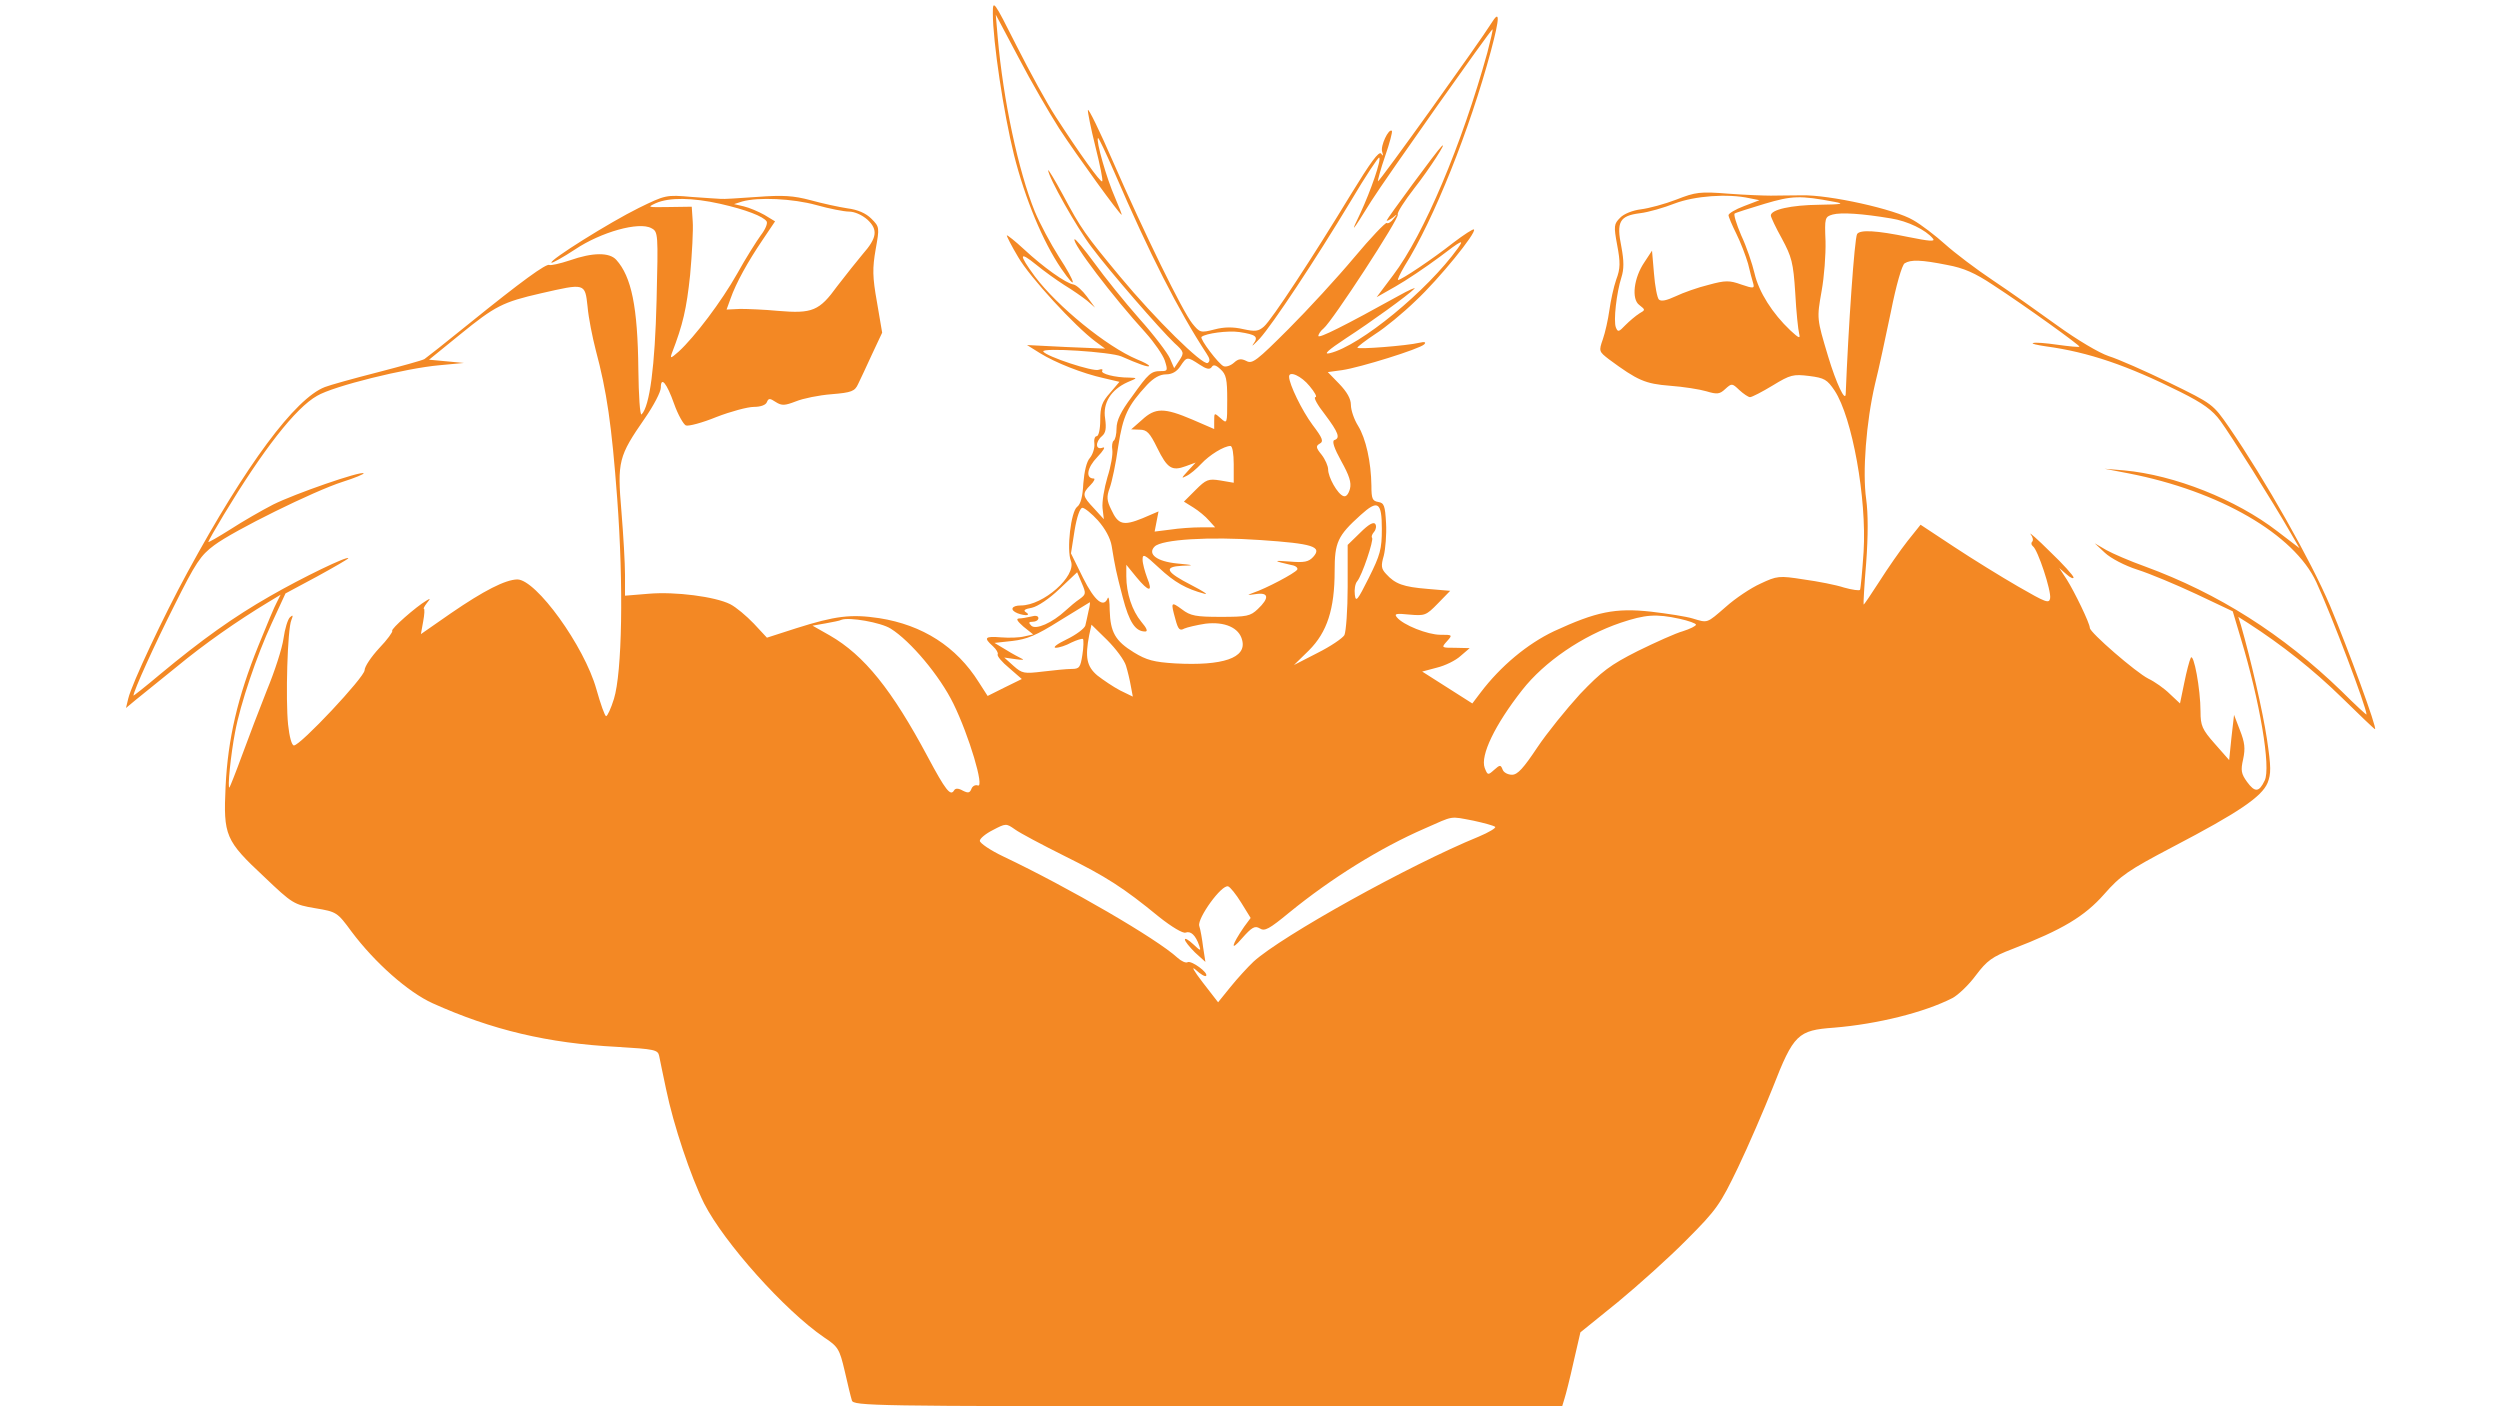 <?xml version="1.0" standalone="no"?>
<!DOCTYPE svg PUBLIC "-//W3C//DTD SVG 20010904//EN"
 "http://www.w3.org/TR/2001/REC-SVG-20010904/DTD/svg10.dtd">
<svg version="1.0" xmlns="http://www.w3.org/2000/svg" fill="#f38824"
 width="768pt" height="432pt" viewBox="0 0 768 432"
 preserveAspectRatio="xMidYMid meet">
<g transform="translate(0,432) scale(0.1,-0.1)"
 stroke="none">
<path d="M3050 4279 c0 -86 33 -306 65 -435 34 -135 89 -267 145 -349 51 -74
46 -45 -7 36 -26 41 -59 103 -74 139 -51 126 -97 342 -114 535 l-6 70 70 -132
c38 -73 95 -171 125 -218 55 -84 186 -265 192 -265 1 0 -8 24 -21 54 -25 56
-59 175 -52 182 2 2 25 -47 52 -109 106 -246 195 -421 282 -554 10 -15 11 -23
3 -28 -15 -9 -162 136 -269 265 -107 129 -120 147 -176 252 -25 46 -45 79 -45
75 0 -20 88 -177 134 -237 56 -75 209 -251 254 -294 30 -27 30 -30 15 -53
l-16 -24 -13 30 c-7 16 -49 72 -94 122 -45 51 -107 128 -138 171 -31 42 -58
75 -61 73 -9 -10 116 -175 219 -288 26 -29 52 -67 58 -84 10 -31 9 -33 -11
-33 -31 0 -38 -6 -90 -79 -34 -45 -47 -73 -47 -97 0 -18 -4 -35 -9 -38 -4 -3
-6 -16 -4 -28 2 -13 -4 -50 -15 -84 -10 -34 -17 -76 -15 -95 l4 -34 -30 33
c-36 38 -38 45 -11 72 11 11 15 20 10 20 -26 0 -21 33 11 66 19 20 26 32 17
29 -23 -9 -24 17 -3 35 12 10 14 24 10 54 -8 48 18 89 69 112 31 13 31 13 5
14 -44 0 -89 12 -83 21 3 5 -2 6 -11 3 -16 -7 -161 41 -170 56 -8 13 208 -1
240 -15 52 -23 85 -35 85 -29 0 3 -17 12 -37 20 -93 39 -245 163 -314 255 -50
68 -49 79 4 36 23 -19 62 -47 87 -63 25 -15 56 -37 70 -48 l24 -21 -25 34
c-14 19 -32 35 -41 37 -23 3 -94 54 -152 108 -27 25 -51 44 -53 43 -1 -2 14
-32 35 -67 35 -61 174 -212 237 -259 l30 -22 -120 5 -120 6 40 -25 c47 -29
129 -62 197 -77 l47 -11 -29 -34 c-25 -28 -30 -43 -30 -83 0 -29 -5 -50 -11
-50 -6 0 -9 -11 -7 -24 1 -13 -5 -32 -14 -43 -10 -11 -17 -41 -20 -78 -2 -40
-8 -64 -19 -72 -19 -14 -33 -132 -19 -167 17 -46 -85 -136 -154 -136 -29 0
-35 -14 -10 -24 24 -9 42 -7 26 3 -10 6 -4 10 18 14 18 4 54 28 85 58 l54 51
14 -33 c14 -32 13 -35 -6 -49 -12 -8 -31 -24 -44 -36 -40 -37 -91 -60 -105
-46 -9 9 -8 12 5 12 9 0 17 5 17 11 0 7 -9 9 -22 5 -13 -3 -30 -6 -38 -6 -10
-1 -4 -9 14 -25 l30 -24 -27 -6 c-15 -4 -47 -5 -72 -3 -50 4 -54 -1 -25 -27
11 -10 17 -21 15 -25 -3 -5 13 -24 35 -42 l39 -34 -53 -26 -52 -26 -27 42
c-69 110 -173 176 -306 197 -87 13 -135 7 -255 -31 l-90 -29 -40 43 c-23 24
-55 51 -73 60 -46 23 -168 39 -250 32 l-73 -6 0 64 c0 35 -5 122 -11 195 -13
154 -9 169 72 286 27 39 49 81 49 94 0 36 18 15 41 -50 12 -34 29 -63 36 -66
8 -3 50 8 94 26 44 17 96 31 115 31 21 0 37 6 40 15 5 12 9 12 27 0 19 -12 28
-11 62 2 22 9 71 19 110 22 61 5 71 9 81 31 7 14 26 55 43 92 l31 66 -16 94
c-14 78 -14 104 -4 162 12 67 12 69 -13 94 -17 17 -42 28 -74 32 -26 4 -77 15
-113 25 -53 14 -84 16 -165 10 -55 -4 -104 -7 -110 -6 -5 0 -46 3 -90 6 -79 7
-81 6 -163 -34 -89 -44 -276 -161 -268 -168 2 -2 35 16 73 41 79 53 196 86
234 65 21 -11 21 -16 16 -222 -5 -202 -21 -325 -46 -350 -5 -5 -9 57 -10 138
-2 192 -21 285 -68 337 -21 23 -72 23 -143 -2 -30 -10 -58 -16 -62 -14 -9 6
-86 -50 -248 -181 -69 -56 -130 -104 -136 -108 -6 -4 -72 -22 -145 -41 -74
-19 -146 -39 -161 -45 -91 -35 -242 -238 -422 -569 -73 -134 -171 -342 -182
-388 l-7 -29 30 25 c17 14 73 59 125 101 86 71 186 141 282 199 l38 23 -11
-22 c-7 -12 -32 -72 -57 -134 -64 -158 -94 -287 -101 -433 -7 -151 -1 -166
119 -278 86 -82 91 -85 156 -96 66 -11 68 -12 112 -72 72 -96 174 -186 249
-220 182 -82 354 -123 567 -134 116 -7 125 -9 129 -28 2 -12 12 -57 21 -101
23 -112 76 -269 117 -352 62 -121 247 -328 368 -411 44 -29 48 -36 64 -104 9
-40 19 -81 22 -90 4 -17 65 -18 1093 -18 l1089 0 7 23 c4 12 17 63 28 113 l21
91 115 93 c63 52 159 138 213 193 91 91 102 108 156 220 32 67 80 178 107 246
64 164 77 176 188 184 134 11 278 47 364 91 17 9 50 40 72 70 34 45 50 57 113
81 153 59 221 100 281 168 50 57 73 73 212 146 199 104 272 153 290 196 11 28
11 48 -2 135 -13 86 -49 242 -80 350 l-8 25 30 -19 c104 -67 201 -144 287
-228 55 -54 101 -98 103 -98 8 0 -82 245 -138 379 -59 139 -200 388 -310 548
-50 72 -50 72 -183 137 -74 36 -158 73 -187 82 -30 10 -97 50 -158 94 -58 42
-147 105 -198 139 -51 34 -117 84 -147 111 -29 26 -73 60 -98 74 -55 33 -257
78 -342 76 -33 0 -76 -1 -95 -1 -19 0 -78 2 -130 6 -88 7 -101 5 -160 -18 -36
-14 -85 -27 -109 -30 -25 -3 -53 -14 -64 -26 -19 -19 -20 -25 -9 -84 10 -53
10 -72 -3 -106 -8 -23 -17 -65 -21 -94 -4 -29 -13 -69 -20 -89 -13 -37 -12
-38 19 -62 88 -65 111 -75 187 -81 41 -3 92 -11 112 -17 33 -10 41 -9 58 7 20
18 21 18 43 -3 13 -12 28 -22 33 -22 6 0 37 16 70 36 54 33 63 35 112 29 47
-6 55 -11 78 -45 54 -82 99 -331 89 -495 -4 -60 -9 -113 -11 -117 -2 -3 -24 0
-49 7 -24 8 -80 19 -124 25 -76 12 -82 11 -133 -13 -29 -13 -77 -45 -106 -71
-60 -52 -55 -50 -102 -36 -19 6 -77 15 -128 21 -110 12 -168 0 -298 -60 -82
-39 -164 -107 -226 -189 l-25 -33 -77 49 -77 49 45 12 c25 6 58 22 73 36 l28
24 -44 1 c-43 0 -44 0 -26 20 18 20 17 20 -20 20 -39 0 -115 30 -134 54 -9 11
-1 12 39 8 47 -4 51 -3 87 34 l38 39 -70 6 c-74 6 -99 15 -127 46 -15 16 -16
25 -7 56 5 20 9 65 7 100 -3 54 -6 62 -24 65 -18 3 -21 10 -21 50 -1 73 -17
145 -41 184 -12 19 -22 48 -22 64 0 19 -12 40 -36 65 l-35 36 44 6 c55 8 238
65 252 79 7 7 2 9 -15 5 -37 -9 -190 -21 -190 -15 0 3 25 22 55 42 30 19 86
65 124 102 71 66 188 210 179 219 -2 3 -31 -16 -64 -41 -62 -49 -159 -114
-169 -114 -3 0 6 19 20 43 90 143 200 419 265 660 28 105 28 129 1 85 -32 -52
-344 -488 -348 -485 -1 2 8 37 22 77 14 40 23 75 21 78 -10 9 -36 -47 -30 -64
4 -13 3 -15 -3 -6 -7 9 -33 -27 -93 -125 -117 -193 -243 -385 -267 -406 -17
-15 -27 -16 -64 -8 -30 7 -58 7 -88 -1 -43 -11 -45 -10 -68 18 -30 37 -148
278 -244 498 -40 92 -75 164 -77 158 -1 -5 9 -56 23 -112 14 -56 24 -104 21
-107 -5 -5 -70 86 -142 197 -27 41 -81 140 -121 219 -71 141 -73 143 -73 100z
m1519 -121 c-78 -282 -195 -559 -289 -683 l-51 -68 58 33 c32 18 93 59 136 91
68 52 76 55 56 27 -94 -131 -301 -301 -394 -323 -21 -5 -6 9 50 46 77 50 189
131 210 152 6 6 -17 -4 -49 -22 -166 -92 -246 -132 -246 -123 0 5 7 16 16 23
27 22 234 340 228 350 -3 5 20 41 51 81 45 57 105 150 83 128 -14 -13 -168
-223 -168 -227 0 -3 8 1 18 8 15 13 16 12 3 -3 -7 -10 -17 -16 -21 -13 -4 2
-49 -45 -100 -106 -51 -61 -142 -160 -202 -220 -97 -97 -111 -108 -129 -98
-16 8 -25 7 -38 -5 -10 -9 -24 -14 -32 -11 -15 6 -74 84 -68 90 13 11 81 20
116 15 52 -8 60 -14 43 -37 -7 -10 2 -2 20 17 39 43 170 240 280 423 45 76 85
136 87 133 7 -7 -26 -102 -58 -171 -32 -66 -28 -62 34 38 43 68 367 527 372
527 2 0 -6 -33 -16 -72z m806 -447 l30 -6 -47 -18 c-27 -10 -48 -23 -48 -28 0
-5 11 -31 24 -57 13 -26 29 -68 36 -92 6 -25 13 -52 16 -61 4 -15 1 -16 -37
-3 -36 13 -49 13 -100 -1 -33 -8 -78 -24 -101 -35 -28 -13 -45 -17 -52 -10 -5
5 -12 41 -15 80 l-6 70 -23 -35 c-33 -48 -41 -114 -16 -132 19 -15 19 -15 0
-26 -11 -7 -30 -23 -43 -36 -20 -21 -23 -22 -29 -7 -8 20 2 107 17 154 8 25 8
50 0 93 -16 78 -6 96 57 104 26 3 74 17 107 30 61 23 162 31 230 16z m260 -11
c33 -6 24 -8 -46 -9 -87 -1 -149 -15 -149 -33 0 -5 15 -37 34 -71 30 -56 35
-73 41 -167 3 -58 9 -114 12 -125 4 -16 0 -15 -27 10 -55 52 -97 118 -110 175
-7 30 -25 83 -41 117 -15 35 -24 65 -20 67 4 3 46 16 92 30 84 25 109 26 214
6z m-3423 -6 c80 -18 133 -39 143 -54 4 -6 -4 -25 -18 -43 -13 -18 -46 -70
-72 -117 -49 -87 -131 -195 -180 -240 -25 -22 -27 -22 -21 -5 34 88 45 136 56
240 6 66 10 140 8 165 l-3 45 -70 -1 c-66 -1 -68 -1 -40 12 41 18 112 17 197
-2z m296 -4 c39 -11 85 -20 100 -20 17 0 40 -10 57 -25 33 -31 29 -56 -15
-106 -16 -19 -51 -63 -78 -98 -55 -76 -76 -85 -182 -76 -41 4 -94 6 -116 6
l-42 -2 12 33 c17 49 54 115 98 180 l39 58 -33 20 c-18 10 -46 22 -63 26 l-30
7 25 8 c49 14 156 9 228 -11z m3301 -41 c51 -8 107 -35 129 -62 8 -10 -11 -8
-76 5 -97 20 -148 23 -157 9 -8 -13 -27 -288 -35 -491 -1 -27 -29 32 -54 115
-35 117 -35 116 -20 201 8 44 13 112 12 153 -3 72 -2 75 22 82 26 7 90 3 179
-12z m173 -143 c50 -9 86 -25 140 -61 100 -65 269 -187 266 -190 -2 -2 -32 1
-68 6 -35 5 -69 8 -75 5 -5 -2 13 -6 40 -10 132 -18 251 -59 413 -140 70 -35
99 -56 123 -89 31 -42 162 -250 214 -341 l29 -50 -68 52 c-127 98 -317 173
-471 187 l-60 5 73 -14 c279 -54 510 -187 578 -335 47 -102 154 -384 154 -406
0 -2 -35 30 -77 72 -181 175 -378 300 -604 383 -45 16 -98 39 -118 50 l-36 21
31 -29 c18 -17 62 -40 100 -52 38 -12 119 -46 181 -75 l112 -53 25 -84 c58
-191 93 -397 73 -436 -17 -36 -30 -37 -54 -4 -18 25 -20 35 -12 70 7 33 5 51
-10 89 l-18 47 -8 -70 -7 -69 -44 50 c-39 44 -44 56 -44 99 0 69 -21 182 -30
165 -4 -8 -13 -42 -20 -77 l-13 -63 -31 29 c-17 17 -47 38 -66 47 -38 19 -180
142 -180 156 0 14 -47 111 -71 149 l-23 35 22 -19 c12 -11 22 -15 22 -10 0 5
-32 41 -72 79 -39 39 -67 63 -60 54 7 -9 9 -19 5 -23 -4 -4 -3 -10 2 -14 15
-10 57 -137 53 -160 -3 -17 -13 -13 -98 36 -52 30 -141 85 -197 122 l-103 68
-40 -50 c-22 -28 -61 -84 -87 -125 -26 -40 -47 -72 -48 -70 -1 1 2 59 8 129 6
82 6 150 0 194 -12 83 0 238 27 354 12 47 33 147 49 223 16 81 34 143 42 148
19 12 51 11 131 -5z m-4177 -128 c3 -35 15 -94 25 -133 34 -127 49 -229 66
-456 20 -269 15 -535 -10 -616 -9 -29 -20 -53 -24 -53 -4 0 -17 37 -30 83 -37
132 -185 337 -243 337 -37 -1 -102 -34 -204 -104 l-92 -64 7 39 c4 21 5 39 2
39 -2 0 2 8 9 17 12 15 12 16 -1 8 -31 -18 -111 -88 -105 -93 2 -3 -15 -27
-40 -53 -25 -27 -45 -57 -45 -68 0 -21 -197 -231 -217 -231 -7 0 -14 27 -18
64 -8 77 -2 293 10 321 6 15 5 17 -4 9 -7 -6 -16 -36 -20 -65 -4 -30 -27 -101
-51 -159 -23 -58 -57 -147 -76 -199 -19 -52 -37 -97 -39 -100 -7 -6 4 102 17
169 16 87 67 237 113 336 l42 91 97 52 c53 29 96 54 96 56 0 9 -141 -59 -240
-116 -112 -64 -209 -133 -339 -241 -45 -38 -81 -66 -81 -65 0 14 64 155 126
278 65 130 80 153 122 184 60 45 307 167 395 195 38 12 66 24 64 26 -8 8 -212
-63 -278 -96 -35 -18 -94 -52 -131 -76 -38 -24 -68 -41 -68 -39 0 3 21 40 47
83 120 199 221 329 287 366 50 30 273 85 376 94 l75 7 -53 5 -54 5 96 78 c107
87 130 99 248 126 136 31 135 32 143 -41z m1880 -178 c21 -14 31 -16 37 -8 5
9 13 7 27 -6 18 -16 21 -31 21 -94 0 -74 0 -75 -20 -57 -20 18 -20 17 -20 -8
l0 -25 -67 29 c-87 37 -114 37 -155 -1 l-33 -29 26 -1 c22 0 31 -9 54 -56 31
-63 45 -72 88 -56 l30 11 -24 -26 c-20 -22 -21 -24 -4 -15 11 5 31 22 45 37
25 27 70 55 90 55 6 0 10 -24 10 -56 l0 -57 -41 7 c-37 6 -44 3 -76 -29 l-36
-36 29 -18 c16 -10 38 -28 48 -40 l19 -21 -45 0 c-25 0 -67 -3 -93 -7 l-48 -6
6 31 6 31 -49 -21 c-59 -24 -75 -20 -96 26 -14 28 -15 40 -5 67 7 19 19 76 26
127 15 96 29 125 89 190 20 21 39 32 58 32 18 0 33 8 44 25 20 30 21 30 59 5z
m338 -66 c16 -19 24 -34 18 -34 -7 0 6 -24 29 -53 42 -56 48 -73 29 -79 -8 -3
0 -26 21 -64 25 -45 32 -66 27 -86 -5 -17 -12 -25 -20 -22 -18 6 -47 58 -47
82 0 10 -9 31 -20 45 -18 22 -18 27 -6 34 13 7 9 17 -22 58 -32 43 -72 125
-72 148 0 19 38 2 63 -29z m222 -439 c0 -62 -5 -80 -40 -150 -35 -70 -40 -76
-43 -52 -2 16 1 34 7 41 15 17 52 128 46 134 -3 3 0 11 6 18 6 7 8 18 4 24 -5
8 -21 -1 -46 -26 l-39 -38 0 -129 c0 -70 -5 -137 -10 -148 -6 -10 -43 -35 -83
-55 l-72 -37 46 45 c56 56 79 127 79 244 0 88 9 108 80 172 53 48 65 40 65
-43z m-872 26 c22 -25 38 -54 42 -78 11 -67 13 -77 34 -158 20 -77 39 -105 69
-105 9 0 5 10 -12 30 -28 34 -46 87 -46 140 l0 35 31 -38 c38 -46 52 -48 33
-2 -7 19 -14 44 -14 56 0 19 6 16 50 -25 48 -45 84 -65 140 -80 14 -4 -4 8
-39 26 -80 41 -88 57 -29 60 38 1 37 2 -16 7 -62 6 -92 29 -69 52 22 22 168
31 325 20 161 -11 191 -20 162 -52 -14 -15 -27 -18 -73 -14 -52 4 -50 2 7 -11
13 -2 20 -9 17 -14 -7 -11 -96 -58 -135 -71 -21 -8 -20 -8 8 -4 40 6 42 -12 6
-46 -23 -22 -34 -24 -114 -24 -76 0 -93 3 -119 23 -34 25 -35 23 -20 -31 8
-30 13 -36 27 -28 9 4 39 11 65 15 59 7 104 -12 113 -51 14 -54 -59 -79 -206
-71 -65 4 -88 10 -127 34 -57 35 -72 62 -74 129 0 28 -3 44 -6 38 -12 -32 -40
-10 -76 62 l-37 75 11 70 c7 43 17 70 24 70 7 0 29 -18 48 -39z m-29 -278 c-3
-16 -8 -36 -10 -45 -3 -9 -28 -28 -57 -42 -29 -14 -44 -25 -34 -26 10 0 32 7
48 16 17 8 33 13 36 11 2 -3 2 -25 -2 -49 -6 -38 -9 -43 -33 -43 -15 0 -55 -4
-88 -8 -58 -7 -64 -6 -90 17 l-29 26 35 -5 c19 -3 28 -2 20 1 -8 4 -31 16 -50
28 l-35 21 55 6 c44 5 74 17 145 62 50 31 91 56 93 57 1 0 0 -12 -4 -27z
m1816 -24 c27 -6 50 -14 50 -18 0 -4 -18 -13 -40 -20 -22 -6 -84 -34 -139 -61
-85 -43 -110 -62 -177 -132 -42 -46 -102 -120 -132 -165 -42 -63 -60 -83 -77
-83 -13 0 -26 7 -29 16 -6 15 -8 15 -26 -1 -19 -17 -20 -17 -29 6 -14 38 31
132 115 239 68 87 185 167 303 207 75 25 108 28 181 12z m-2424 -30 c61 -38
151 -145 193 -231 48 -98 96 -259 75 -251 -8 3 -17 -2 -20 -11 -5 -12 -10 -13
-26 -5 -14 8 -23 8 -27 1 -11 -19 -26 0 -81 103 -110 206 -195 312 -301 373
l-53 30 40 7 c21 4 44 8 49 11 23 9 121 -8 151 -27z m723 -114 c5 -16 12 -45
15 -63 l6 -32 -39 19 c-21 11 -52 32 -70 46 -33 28 -38 56 -25 124 l7 32 48
-47 c27 -27 53 -62 58 -79z m1067 -476 c32 -7 62 -15 67 -19 4 -3 -19 -17 -50
-30 -213 -87 -605 -305 -692 -384 -18 -17 -50 -52 -71 -78 l-38 -47 -48 62
c-26 34 -36 51 -21 38 15 -14 29 -22 32 -19 9 9 -46 49 -57 42 -5 -3 -19 3
-31 14 -63 58 -333 215 -535 311 -40 19 -72 41 -72 48 0 7 18 22 40 33 40 21
41 21 68 2 15 -11 83 -47 151 -81 129 -64 181 -97 292 -188 39 -31 73 -51 81
-48 16 6 31 -8 42 -40 6 -17 4 -17 -18 4 -15 14 -26 20 -26 15 0 -6 14 -23 31
-40 l32 -29 -7 45 c-3 25 -8 54 -12 66 -6 23 69 128 89 121 6 -2 24 -24 40
-50 l29 -47 -20 -27 c-39 -57 -44 -79 -7 -36 31 35 40 40 55 31 15 -10 29 -2
91 49 129 105 278 198 416 258 91 40 75 38 149 24z"/>
</g>
</svg>
